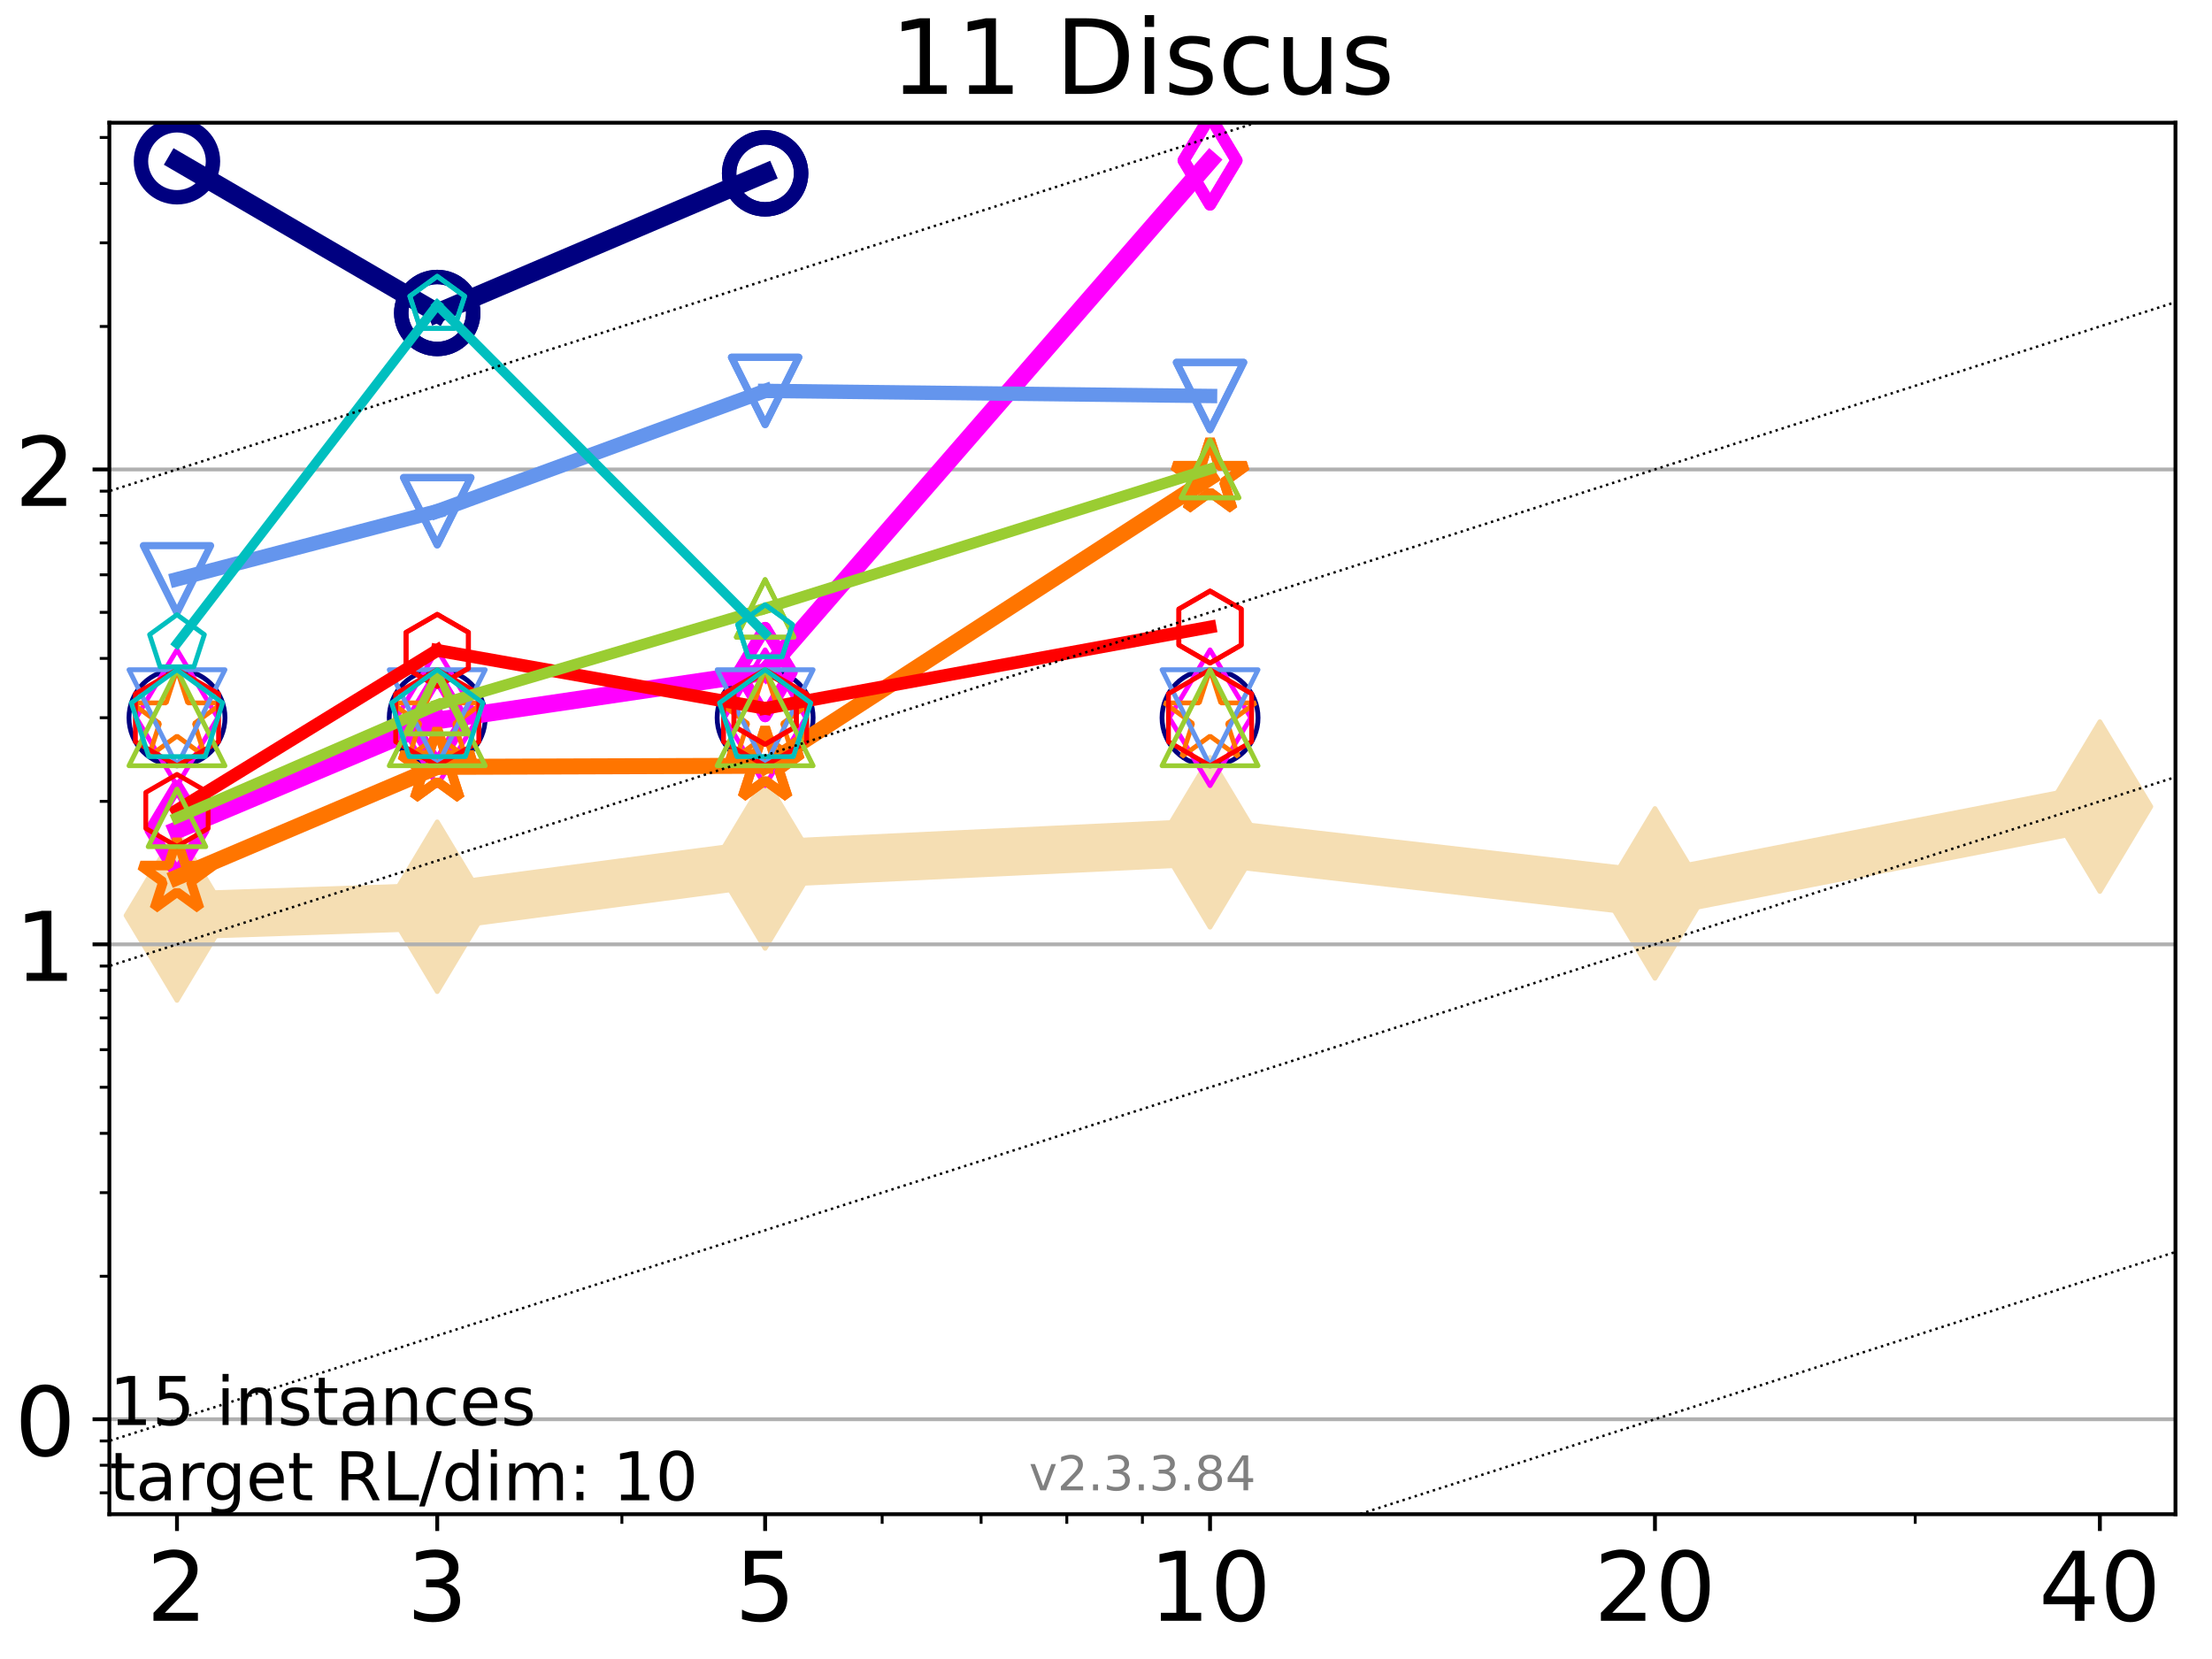 <?xml version="1.0" encoding="utf-8" standalone="no"?>
<!DOCTYPE svg PUBLIC "-//W3C//DTD SVG 1.1//EN"
  "http://www.w3.org/Graphics/SVG/1.1/DTD/svg11.dtd">
<!-- Created with matplotlib (https://matplotlib.org/) -->
<svg height="345.6pt" version="1.1" viewBox="0 0 460.8 345.6" width="460.8pt" xmlns="http://www.w3.org/2000/svg" xmlns:xlink="http://www.w3.org/1999/xlink">
 <defs>
  <style type="text/css">*{stroke-linecap:butt;stroke-linejoin:round;}</style>
 </defs>
 <g id="figure_1">
  <g id="patch_1">
   <path d="M 0 345.6 
L 460.8 345.6 
L 460.8 0 
L 0 0 
z
" style="fill:#ffffff;"/>
  </g>
  <g id="axes_1">
   <g id="patch_2">
    <path d="M 22.78 315.44 
L 453.192 315.44 
L 453.192 25.56 
L 22.78 25.56 
z
" style="fill:#ffffff;"/>
   </g>
   <g id="line2d_1">
    <path clip-path="url(#p00c0132cb4)" d="M 36.868 190.717 
L 91.085 188.888 
L 159.39 179.877 
L 252.074 175.467 
L 344.758 186.115 
L 437.443 168.028 
" style="fill:none;stroke:#f5deb3;stroke-linecap:square;stroke-width:10;"/>
    <defs>
     <path d="M -0 17.678 
L 10.607 0 
L 0 -17.678 
L -10.607 -0 
z
" id="mc64df4bebf" style="stroke:#f5deb3;stroke-linejoin:miter;"/>
    </defs>
    <g clip-path="url(#p00c0132cb4)">
     <use style="fill:#f5deb3;stroke:#f5deb3;stroke-linejoin:miter;" x="36.868" xlink:href="#mc64df4bebf" y="190.717"/>
     <use style="fill:#f5deb3;stroke:#f5deb3;stroke-linejoin:miter;" x="91.085" xlink:href="#mc64df4bebf" y="188.888"/>
     <use style="fill:#f5deb3;stroke:#f5deb3;stroke-linejoin:miter;" x="159.39" xlink:href="#mc64df4bebf" y="179.877"/>
     <use style="fill:#f5deb3;stroke:#f5deb3;stroke-linejoin:miter;" x="252.074" xlink:href="#mc64df4bebf" y="175.467"/>
     <use style="fill:#f5deb3;stroke:#f5deb3;stroke-linejoin:miter;" x="344.758" xlink:href="#mc64df4bebf" y="186.115"/>
     <use style="fill:#f5deb3;stroke:#f5deb3;stroke-linejoin:miter;" x="437.443" xlink:href="#mc64df4bebf" y="168.028"/>
    </g>
   </g>
   <g id="matplotlib.axis_1">
    <g id="xtick_1">
     <g id="line2d_2">
      <defs>
       <path d="M 0 0 
L 0 3.5 
" id="me941f5ae38" style="stroke:#000000;stroke-width:0.8;"/>
      </defs>
      <g>
       <use style="stroke:#000000;stroke-width:0.8;" x="36.868" xlink:href="#me941f5ae38" y="315.44"/>
      </g>
     </g>
     <g id="text_1">
      <!-- 2 -->
      <g transform="translate(30.506 337.637)scale(0.2 -0.2)">
       <defs>
        <path d="M 19.188 8.297 
L 53.609 8.297 
L 53.609 0 
L 7.328 0 
L 7.328 8.297 
Q 12.938 14.109 22.625 23.891 
Q 32.328 33.688 34.812 36.531 
Q 39.547 41.844 41.422 45.531 
Q 43.312 49.219 43.312 52.781 
Q 43.312 58.594 39.234 62.25 
Q 35.156 65.922 28.609 65.922 
Q 23.969 65.922 18.812 64.312 
Q 13.672 62.703 7.812 59.422 
L 7.812 69.391 
Q 13.766 71.781 18.938 73 
Q 24.125 74.219 28.422 74.219 
Q 39.75 74.219 46.484 68.547 
Q 53.219 62.891 53.219 53.422 
Q 53.219 48.922 51.531 44.891 
Q 49.859 40.875 45.406 35.406 
Q 44.188 33.984 37.641 27.219 
Q 31.109 20.453 19.188 8.297 
z
" id="DejaVuSans-50"/>
       </defs>
       <use xlink:href="#DejaVuSans-50"/>
      </g>
     </g>
    </g>
    <g id="xtick_2">
     <g id="line2d_3">
      <g>
       <use style="stroke:#000000;stroke-width:0.8;" x="91.085" xlink:href="#me941f5ae38" y="315.44"/>
      </g>
     </g>
     <g id="text_2">
      <!-- 3 -->
      <g transform="translate(84.723 337.637)scale(0.2 -0.2)">
       <defs>
        <path d="M 40.578 39.312 
Q 47.656 37.797 51.625 33 
Q 55.609 28.219 55.609 21.188 
Q 55.609 10.406 48.188 4.484 
Q 40.766 -1.422 27.094 -1.422 
Q 22.516 -1.422 17.656 -0.516 
Q 12.797 0.391 7.625 2.203 
L 7.625 11.719 
Q 11.719 9.328 16.594 8.109 
Q 21.484 6.891 26.812 6.891 
Q 36.078 6.891 40.938 10.547 
Q 45.797 14.203 45.797 21.188 
Q 45.797 27.641 41.281 31.266 
Q 36.766 34.906 28.719 34.906 
L 20.219 34.906 
L 20.219 43.016 
L 29.109 43.016 
Q 36.375 43.016 40.234 45.922 
Q 44.094 48.828 44.094 54.297 
Q 44.094 59.906 40.109 62.906 
Q 36.141 65.922 28.719 65.922 
Q 24.656 65.922 20.016 65.031 
Q 15.375 64.156 9.812 62.312 
L 9.812 71.094 
Q 15.438 72.656 20.344 73.438 
Q 25.25 74.219 29.594 74.219 
Q 40.828 74.219 47.359 69.109 
Q 53.906 64.016 53.906 55.328 
Q 53.906 49.266 50.438 45.094 
Q 46.969 40.922 40.578 39.312 
z
" id="DejaVuSans-51"/>
       </defs>
       <use xlink:href="#DejaVuSans-51"/>
      </g>
     </g>
    </g>
    <g id="xtick_3">
     <g id="line2d_4">
      <g>
       <use style="stroke:#000000;stroke-width:0.8;" x="159.39" xlink:href="#me941f5ae38" y="315.44"/>
      </g>
     </g>
     <g id="text_3">
      <!-- 5 -->
      <g transform="translate(153.028 337.637)scale(0.2 -0.2)">
       <defs>
        <path d="M 10.797 72.906 
L 49.516 72.906 
L 49.516 64.594 
L 19.828 64.594 
L 19.828 46.734 
Q 21.969 47.469 24.109 47.828 
Q 26.266 48.188 28.422 48.188 
Q 40.625 48.188 47.75 41.5 
Q 54.891 34.812 54.891 23.391 
Q 54.891 11.625 47.562 5.094 
Q 40.234 -1.422 26.906 -1.422 
Q 22.312 -1.422 17.547 -0.641 
Q 12.797 0.141 7.719 1.703 
L 7.719 11.625 
Q 12.109 9.234 16.797 8.062 
Q 21.484 6.891 26.703 6.891 
Q 35.156 6.891 40.078 11.328 
Q 45.016 15.766 45.016 23.391 
Q 45.016 31 40.078 35.438 
Q 35.156 39.891 26.703 39.891 
Q 22.75 39.891 18.812 39.016 
Q 14.891 38.141 10.797 36.281 
z
" id="DejaVuSans-53"/>
       </defs>
       <use xlink:href="#DejaVuSans-53"/>
      </g>
     </g>
    </g>
    <g id="xtick_4">
     <g id="line2d_5">
      <g>
       <use style="stroke:#000000;stroke-width:0.8;" x="252.074" xlink:href="#me941f5ae38" y="315.44"/>
      </g>
     </g>
     <g id="text_4">
      <!-- 10 -->
      <g transform="translate(239.349 337.637)scale(0.2 -0.2)">
       <defs>
        <path d="M 12.406 8.297 
L 28.516 8.297 
L 28.516 63.922 
L 10.984 60.406 
L 10.984 69.391 
L 28.422 72.906 
L 38.281 72.906 
L 38.281 8.297 
L 54.391 8.297 
L 54.391 0 
L 12.406 0 
z
" id="DejaVuSans-49"/>
        <path d="M 31.781 66.406 
Q 24.172 66.406 20.328 58.906 
Q 16.5 51.422 16.5 36.375 
Q 16.5 21.391 20.328 13.891 
Q 24.172 6.391 31.781 6.391 
Q 39.453 6.391 43.281 13.891 
Q 47.125 21.391 47.125 36.375 
Q 47.125 51.422 43.281 58.906 
Q 39.453 66.406 31.781 66.406 
z
M 31.781 74.219 
Q 44.047 74.219 50.516 64.516 
Q 56.984 54.828 56.984 36.375 
Q 56.984 17.969 50.516 8.266 
Q 44.047 -1.422 31.781 -1.422 
Q 19.531 -1.422 13.062 8.266 
Q 6.594 17.969 6.594 36.375 
Q 6.594 54.828 13.062 64.516 
Q 19.531 74.219 31.781 74.219 
z
" id="DejaVuSans-48"/>
       </defs>
       <use xlink:href="#DejaVuSans-49"/>
       <use x="63.623" xlink:href="#DejaVuSans-48"/>
      </g>
     </g>
    </g>
    <g id="xtick_5">
     <g id="line2d_6">
      <g>
       <use style="stroke:#000000;stroke-width:0.8;" x="344.758" xlink:href="#me941f5ae38" y="315.44"/>
      </g>
     </g>
     <g id="text_5">
      <!-- 20 -->
      <g transform="translate(332.033 337.637)scale(0.2 -0.2)">
       <use xlink:href="#DejaVuSans-50"/>
       <use x="63.623" xlink:href="#DejaVuSans-48"/>
      </g>
     </g>
    </g>
    <g id="xtick_6">
     <g id="line2d_7">
      <g>
       <use style="stroke:#000000;stroke-width:0.8;" x="437.443" xlink:href="#me941f5ae38" y="315.44"/>
      </g>
     </g>
     <g id="text_6">
      <!-- 40 -->
      <g transform="translate(424.718 337.637)scale(0.2 -0.2)">
       <defs>
        <path d="M 37.797 64.312 
L 12.891 25.391 
L 37.797 25.391 
z
M 35.203 72.906 
L 47.609 72.906 
L 47.609 25.391 
L 58.016 25.391 
L 58.016 17.188 
L 47.609 17.188 
L 47.609 0 
L 37.797 0 
L 37.797 17.188 
L 4.891 17.188 
L 4.891 26.703 
z
" id="DejaVuSans-52"/>
       </defs>
       <use xlink:href="#DejaVuSans-52"/>
       <use x="63.623" xlink:href="#DejaVuSans-48"/>
      </g>
     </g>
    </g>
    <g id="xtick_7">
     <g id="line2d_8">
      <defs>
       <path d="M 0 0 
L 0 2 
" id="mf4cb68201f" style="stroke:#000000;stroke-width:0.6;"/>
      </defs>
      <g>
       <use style="stroke:#000000;stroke-width:0.6;" x="129.552" xlink:href="#mf4cb68201f" y="315.44"/>
      </g>
     </g>
    </g>
    <g id="xtick_8">
     <g id="line2d_9">
      <g>
       <use style="stroke:#000000;stroke-width:0.6;" x="183.769" xlink:href="#mf4cb68201f" y="315.44"/>
      </g>
     </g>
    </g>
    <g id="xtick_9">
     <g id="line2d_10">
      <g>
       <use style="stroke:#000000;stroke-width:0.6;" x="204.381" xlink:href="#mf4cb68201f" y="315.44"/>
      </g>
     </g>
    </g>
    <g id="xtick_10">
     <g id="line2d_11">
      <g>
       <use style="stroke:#000000;stroke-width:0.6;" x="222.237" xlink:href="#mf4cb68201f" y="315.44"/>
      </g>
     </g>
    </g>
    <g id="xtick_11">
     <g id="line2d_12">
      <g>
       <use style="stroke:#000000;stroke-width:0.6;" x="237.986" xlink:href="#mf4cb68201f" y="315.44"/>
      </g>
     </g>
    </g>
    <g id="xtick_12">
     <g id="line2d_13">
      <g>
       <use style="stroke:#000000;stroke-width:0.6;" x="398.975" xlink:href="#mf4cb68201f" y="315.44"/>
      </g>
     </g>
    </g>
   </g>
   <g id="matplotlib.axis_2">
    <g id="ytick_1">
     <g id="line2d_14">
      <path clip-path="url(#p00c0132cb4)" d="M 22.78 295.654 
L 453.192 295.654 
" style="fill:none;stroke:#b0b0b0;stroke-linecap:square;stroke-width:0.8;"/>
     </g>
     <g id="line2d_15">
      <defs>
       <path d="M 0 0 
L -3.5 0 
" id="m1f70809214" style="stroke:#000000;stroke-width:0.8;"/>
      </defs>
      <g>
       <use style="stroke:#000000;stroke-width:0.8;" x="22.78" xlink:href="#m1f70809214" y="295.654"/>
      </g>
     </g>
     <g id="text_7">
      <!-- 0 -->
      <g transform="translate(3.055 303.252)scale(0.2 -0.2)">
       <use xlink:href="#DejaVuSans-48"/>
      </g>
     </g>
    </g>
    <g id="ytick_2">
     <g id="line2d_16">
      <path clip-path="url(#p00c0132cb4)" d="M 22.78 196.722 
L 453.192 196.722 
" style="fill:none;stroke:#b0b0b0;stroke-linecap:square;stroke-width:0.8;"/>
     </g>
     <g id="line2d_17">
      <g>
       <use style="stroke:#000000;stroke-width:0.8;" x="22.78" xlink:href="#m1f70809214" y="196.722"/>
      </g>
     </g>
     <g id="text_8">
      <!-- 1 -->
      <g transform="translate(3.055 204.32)scale(0.2 -0.2)">
       <use xlink:href="#DejaVuSans-49"/>
      </g>
     </g>
    </g>
    <g id="ytick_3">
     <g id="line2d_18">
      <path clip-path="url(#p00c0132cb4)" d="M 22.78 97.79 
L 453.192 97.79 
" style="fill:none;stroke:#b0b0b0;stroke-linecap:square;stroke-width:0.8;"/>
     </g>
     <g id="line2d_19">
      <g>
       <use style="stroke:#000000;stroke-width:0.8;" x="22.78" xlink:href="#m1f70809214" y="97.79"/>
      </g>
     </g>
     <g id="text_9">
      <!-- 2 -->
      <g transform="translate(3.055 105.388)scale(0.2 -0.2)">
       <use xlink:href="#DejaVuSans-50"/>
      </g>
     </g>
    </g>
    <g id="ytick_4">
     <g id="line2d_20">
      <defs>
       <path d="M 0 0 
L -2 0 
" id="m452e3fdf47" style="stroke:#000000;stroke-width:0.6;"/>
      </defs>
      <g>
       <use style="stroke:#000000;stroke-width:0.6;" x="22.78" xlink:href="#m452e3fdf47" y="310.978"/>
      </g>
     </g>
    </g>
    <g id="ytick_5">
     <g id="line2d_21">
      <g>
       <use style="stroke:#000000;stroke-width:0.6;" x="22.78" xlink:href="#m452e3fdf47" y="305.241"/>
      </g>
     </g>
    </g>
    <g id="ytick_6">
     <g id="line2d_22">
      <g>
       <use style="stroke:#000000;stroke-width:0.6;" x="22.78" xlink:href="#m452e3fdf47" y="300.18"/>
      </g>
     </g>
    </g>
    <g id="ytick_7">
     <g id="line2d_23">
      <g>
       <use style="stroke:#000000;stroke-width:0.6;" x="22.78" xlink:href="#m452e3fdf47" y="265.872"/>
      </g>
     </g>
    </g>
    <g id="ytick_8">
     <g id="line2d_24">
      <g>
       <use style="stroke:#000000;stroke-width:0.6;" x="22.78" xlink:href="#m452e3fdf47" y="248.451"/>
      </g>
     </g>
    </g>
    <g id="ytick_9">
     <g id="line2d_25">
      <g>
       <use style="stroke:#000000;stroke-width:0.6;" x="22.78" xlink:href="#m452e3fdf47" y="236.091"/>
      </g>
     </g>
    </g>
    <g id="ytick_10">
     <g id="line2d_26">
      <g>
       <use style="stroke:#000000;stroke-width:0.6;" x="22.78" xlink:href="#m452e3fdf47" y="226.503"/>
      </g>
     </g>
    </g>
    <g id="ytick_11">
     <g id="line2d_27">
      <g>
       <use style="stroke:#000000;stroke-width:0.6;" x="22.78" xlink:href="#m452e3fdf47" y="218.67"/>
      </g>
     </g>
    </g>
    <g id="ytick_12">
     <g id="line2d_28">
      <g>
       <use style="stroke:#000000;stroke-width:0.6;" x="22.78" xlink:href="#m452e3fdf47" y="212.046"/>
      </g>
     </g>
    </g>
    <g id="ytick_13">
     <g id="line2d_29">
      <g>
       <use style="stroke:#000000;stroke-width:0.6;" x="22.78" xlink:href="#m452e3fdf47" y="206.309"/>
      </g>
     </g>
    </g>
    <g id="ytick_14">
     <g id="line2d_30">
      <g>
       <use style="stroke:#000000;stroke-width:0.6;" x="22.78" xlink:href="#m452e3fdf47" y="201.249"/>
      </g>
     </g>
    </g>
    <g id="ytick_15">
     <g id="line2d_31">
      <g>
       <use style="stroke:#000000;stroke-width:0.6;" x="22.78" xlink:href="#m452e3fdf47" y="166.94"/>
      </g>
     </g>
    </g>
    <g id="ytick_16">
     <g id="line2d_32">
      <g>
       <use style="stroke:#000000;stroke-width:0.6;" x="22.78" xlink:href="#m452e3fdf47" y="149.519"/>
      </g>
     </g>
    </g>
    <g id="ytick_17">
     <g id="line2d_33">
      <g>
       <use style="stroke:#000000;stroke-width:0.6;" x="22.78" xlink:href="#m452e3fdf47" y="137.159"/>
      </g>
     </g>
    </g>
    <g id="ytick_18">
     <g id="line2d_34">
      <g>
       <use style="stroke:#000000;stroke-width:0.6;" x="22.78" xlink:href="#m452e3fdf47" y="127.571"/>
      </g>
     </g>
    </g>
    <g id="ytick_19">
     <g id="line2d_35">
      <g>
       <use style="stroke:#000000;stroke-width:0.6;" x="22.78" xlink:href="#m452e3fdf47" y="119.738"/>
      </g>
     </g>
    </g>
    <g id="ytick_20">
     <g id="line2d_36">
      <g>
       <use style="stroke:#000000;stroke-width:0.6;" x="22.78" xlink:href="#m452e3fdf47" y="113.114"/>
      </g>
     </g>
    </g>
    <g id="ytick_21">
     <g id="line2d_37">
      <g>
       <use style="stroke:#000000;stroke-width:0.6;" x="22.78" xlink:href="#m452e3fdf47" y="107.377"/>
      </g>
     </g>
    </g>
    <g id="ytick_22">
     <g id="line2d_38">
      <g>
       <use style="stroke:#000000;stroke-width:0.6;" x="22.78" xlink:href="#m452e3fdf47" y="102.317"/>
      </g>
     </g>
    </g>
    <g id="ytick_23">
     <g id="line2d_39">
      <g>
       <use style="stroke:#000000;stroke-width:0.6;" x="22.78" xlink:href="#m452e3fdf47" y="68.008"/>
      </g>
     </g>
    </g>
    <g id="ytick_24">
     <g id="line2d_40">
      <g>
       <use style="stroke:#000000;stroke-width:0.6;" x="22.78" xlink:href="#m452e3fdf47" y="50.587"/>
      </g>
     </g>
    </g>
    <g id="ytick_25">
     <g id="line2d_41">
      <g>
       <use style="stroke:#000000;stroke-width:0.6;" x="22.78" xlink:href="#m452e3fdf47" y="38.227"/>
      </g>
     </g>
    </g>
    <g id="ytick_26">
     <g id="line2d_42">
      <g>
       <use style="stroke:#000000;stroke-width:0.6;" x="22.78" xlink:href="#m452e3fdf47" y="28.639"/>
      </g>
     </g>
    </g>
   </g>
   <g id="line2d_43">
    <path clip-path="url(#p00c0132cb4)" d="M 36.868 33.598 
L 91.085 65.202 
" style="fill:none;stroke:#000080;stroke-linecap:square;stroke-width:4;"/>
    <defs>
     <path d="M 0 7.5 
C 1.989 7.5 3.897 6.71 5.303 5.303 
C 6.71 3.897 7.5 1.989 7.5 0 
C 7.5 -1.989 6.71 -3.897 5.303 -5.303 
C 3.897 -6.71 1.989 -7.5 0 -7.5 
C -1.989 -7.5 -3.897 -6.71 -5.303 -5.303 
C -6.71 -3.897 -7.5 -1.989 -7.5 0 
C -7.5 1.989 -6.71 3.897 -5.303 5.303 
C -3.897 6.71 -1.989 7.5 0 7.5 
z
" id="mea02e00d04" style="stroke:#000080;stroke-width:3;"/>
    </defs>
    <g clip-path="url(#p00c0132cb4)">
     <use style="fill-opacity:0;stroke:#000080;stroke-width:3;" x="36.868" xlink:href="#mea02e00d04" y="33.598"/>
     <use style="fill-opacity:0;stroke:#000080;stroke-width:3;" x="91.085" xlink:href="#mea02e00d04" y="65.202"/>
    </g>
   </g>
   <g id="line2d_44">
    <path clip-path="url(#p00c0132cb4)" d="M 91.085 65.202 
L 159.39 36.11 
" style="fill:none;stroke:#000080;stroke-linecap:square;stroke-width:4;"/>
    <g clip-path="url(#p00c0132cb4)">
     <use style="fill-opacity:0;stroke:#000080;stroke-width:3;" x="91.085" xlink:href="#mea02e00d04" y="65.202"/>
     <use style="fill-opacity:0;stroke:#000080;stroke-width:3;" x="159.39" xlink:href="#mea02e00d04" y="36.11"/>
    </g>
   </g>
   <g id="line2d_45">
    <path clip-path="url(#p00c0132cb4)" d="M 159.39 36.11 
" style="fill:none;stroke:#000080;stroke-linecap:square;stroke-width:4;"/>
    <g clip-path="url(#p00c0132cb4)">
     <use style="fill-opacity:0;stroke:#000080;stroke-width:3;" x="159.39" xlink:href="#mea02e00d04" y="36.11"/>
    </g>
   </g>
   <g id="line2d_46"/>
   <g id="line2d_47">
    <defs>
     <path d="M 0 10 
C 2.652 10 5.196 8.946 7.071 7.071 
C 8.946 5.196 10 2.652 10 0 
C 10 -2.652 8.946 -5.196 7.071 -7.071 
C 5.196 -8.946 2.652 -10 0 -10 
C -2.652 -10 -5.196 -8.946 -7.071 -7.071 
C -8.946 -5.196 -10 -2.652 -10 0 
C -10 2.652 -8.946 5.196 -7.071 7.071 
C -5.196 8.946 -2.652 10 0 10 
z
" id="m655aa29236" style="stroke:#000080;"/>
    </defs>
    <g clip-path="url(#p00c0132cb4)">
     <use style="fill-opacity:0;stroke:#000080;" x="36.868" xlink:href="#m655aa29236" y="149.519"/>
     <use style="fill-opacity:0;stroke:#000080;" x="91.085" xlink:href="#m655aa29236" y="149.519"/>
     <use style="fill-opacity:0;stroke:#000080;" x="159.39" xlink:href="#m655aa29236" y="149.519"/>
     <use style="fill-opacity:0;stroke:#000080;" x="252.074" xlink:href="#m655aa29236" y="149.519"/>
    </g>
   </g>
   <g id="line2d_48">
    <path clip-path="url(#p00c0132cb4)" d="M 36.868 172.924 
L 91.085 150.087 
" style="fill:none;stroke:#ff00ff;stroke-linecap:square;stroke-width:3.667;"/>
    <defs>
     <path d="M -0 9.192 
L 5.515 0 
L 0 -9.192 
L -5.515 -0 
z
" id="m27aa2813db" style="stroke:#ff00ff;stroke-linejoin:miter;stroke-width:2.5;"/>
    </defs>
    <g clip-path="url(#p00c0132cb4)">
     <use style="fill-opacity:0;stroke:#ff00ff;stroke-linejoin:miter;stroke-width:2.5;" x="36.868" xlink:href="#m27aa2813db" y="172.924"/>
     <use style="fill-opacity:0;stroke:#ff00ff;stroke-linejoin:miter;stroke-width:2.5;" x="91.085" xlink:href="#m27aa2813db" y="150.087"/>
    </g>
   </g>
   <g id="line2d_49">
    <path clip-path="url(#p00c0132cb4)" d="M 91.085 150.087 
L 159.39 140 
" style="fill:none;stroke:#ff00ff;stroke-linecap:square;stroke-width:3.667;"/>
    <g clip-path="url(#p00c0132cb4)">
     <use style="fill-opacity:0;stroke:#ff00ff;stroke-linejoin:miter;stroke-width:2.5;" x="91.085" xlink:href="#m27aa2813db" y="150.087"/>
     <use style="fill-opacity:0;stroke:#ff00ff;stroke-linejoin:miter;stroke-width:2.5;" x="159.39" xlink:href="#m27aa2813db" y="140"/>
    </g>
   </g>
   <g id="line2d_50">
    <path clip-path="url(#p00c0132cb4)" d="M 159.39 140 
L 252.074 33.425 
" style="fill:none;stroke:#ff00ff;stroke-linecap:square;stroke-width:3.667;"/>
    <g clip-path="url(#p00c0132cb4)">
     <use style="fill-opacity:0;stroke:#ff00ff;stroke-linejoin:miter;stroke-width:2.5;" x="159.39" xlink:href="#m27aa2813db" y="140"/>
     <use style="fill-opacity:0;stroke:#ff00ff;stroke-linejoin:miter;stroke-width:2.5;" x="252.074" xlink:href="#m27aa2813db" y="33.425"/>
    </g>
   </g>
   <g id="line2d_51">
    <path clip-path="url(#p00c0132cb4)" d="M 252.074 33.425 
" style="fill:none;stroke:#ff00ff;stroke-linecap:square;stroke-width:3.667;"/>
    <g clip-path="url(#p00c0132cb4)">
     <use style="fill-opacity:0;stroke:#ff00ff;stroke-linejoin:miter;stroke-width:2.5;" x="252.074" xlink:href="#m27aa2813db" y="33.425"/>
    </g>
   </g>
   <g id="line2d_52"/>
   <g id="line2d_53">
    <defs>
     <path d="M -0 14.142 
L 8.485 0 
L -0 -14.142 
L -8.485 -0 
z
" id="ma0c315f1d0" style="stroke:#ff00ff;stroke-linejoin:miter;"/>
    </defs>
    <g clip-path="url(#p00c0132cb4)">
     <use style="fill-opacity:0;stroke:#ff00ff;stroke-linejoin:miter;" x="36.868" xlink:href="#ma0c315f1d0" y="149.519"/>
     <use style="fill-opacity:0;stroke:#ff00ff;stroke-linejoin:miter;" x="91.085" xlink:href="#ma0c315f1d0" y="149.519"/>
     <use style="fill-opacity:0;stroke:#ff00ff;stroke-linejoin:miter;" x="159.39" xlink:href="#ma0c315f1d0" y="149.519"/>
     <use style="fill-opacity:0;stroke:#ff00ff;stroke-linejoin:miter;" x="252.074" xlink:href="#ma0c315f1d0" y="149.519"/>
    </g>
   </g>
   <g id="line2d_54">
    <path clip-path="url(#p00c0132cb4)" d="M 36.868 182.779 
L 91.085 159.758 
" style="fill:none;stroke:#ff7500;stroke-linecap:square;stroke-width:3.333;"/>
    <defs>
     <path d="M 0 -8 
L -1.796 -2.472 
L -7.608 -2.472 
L -2.906 0.944 
L -4.702 6.472 
L -0 3.056 
L 4.702 6.472 
L 2.906 0.944 
L 7.608 -2.472 
L 1.796 -2.472 
z
" id="mad4337401c" style="stroke:#ff7500;stroke-linejoin:bevel;stroke-width:2;"/>
    </defs>
    <g clip-path="url(#p00c0132cb4)">
     <use style="fill-opacity:0;stroke:#ff7500;stroke-linejoin:bevel;stroke-width:2;" x="36.868" xlink:href="#mad4337401c" y="182.779"/>
     <use style="fill-opacity:0;stroke:#ff7500;stroke-linejoin:bevel;stroke-width:2;" x="91.085" xlink:href="#mad4337401c" y="159.758"/>
    </g>
   </g>
   <g id="line2d_55">
    <path clip-path="url(#p00c0132cb4)" d="M 91.085 159.758 
L 159.39 159.522 
" style="fill:none;stroke:#ff7500;stroke-linecap:square;stroke-width:3.333;"/>
    <g clip-path="url(#p00c0132cb4)">
     <use style="fill-opacity:0;stroke:#ff7500;stroke-linejoin:bevel;stroke-width:2;" x="91.085" xlink:href="#mad4337401c" y="159.758"/>
     <use style="fill-opacity:0;stroke:#ff7500;stroke-linejoin:bevel;stroke-width:2;" x="159.39" xlink:href="#mad4337401c" y="159.522"/>
    </g>
   </g>
   <g id="line2d_56">
    <path clip-path="url(#p00c0132cb4)" d="M 159.39 159.522 
L 252.074 99.488 
" style="fill:none;stroke:#ff7500;stroke-linecap:square;stroke-width:3.333;"/>
    <g clip-path="url(#p00c0132cb4)">
     <use style="fill-opacity:0;stroke:#ff7500;stroke-linejoin:bevel;stroke-width:2;" x="159.39" xlink:href="#mad4337401c" y="159.522"/>
     <use style="fill-opacity:0;stroke:#ff7500;stroke-linejoin:bevel;stroke-width:2;" x="252.074" xlink:href="#mad4337401c" y="99.488"/>
    </g>
   </g>
   <g id="line2d_57">
    <path clip-path="url(#p00c0132cb4)" d="M 252.074 99.488 
" style="fill:none;stroke:#ff7500;stroke-linecap:square;stroke-width:3.333;"/>
    <g clip-path="url(#p00c0132cb4)">
     <use style="fill-opacity:0;stroke:#ff7500;stroke-linejoin:bevel;stroke-width:2;" x="252.074" xlink:href="#mad4337401c" y="99.488"/>
    </g>
   </g>
   <g id="line2d_58"/>
   <g id="line2d_59">
    <defs>
     <path d="M 0 -10 
L -2.245 -3.09 
L -9.511 -3.09 
L -3.633 1.18 
L -5.878 8.09 
L -0 3.82 
L 5.878 8.09 
L 3.633 1.18 
L 9.511 -3.09 
L 2.245 -3.09 
z
" id="mda0c51d141" style="stroke:#ff7500;stroke-linejoin:bevel;"/>
    </defs>
    <g clip-path="url(#p00c0132cb4)">
     <use style="fill-opacity:0;stroke:#ff7500;stroke-linejoin:bevel;" x="36.868" xlink:href="#mda0c51d141" y="149.519"/>
     <use style="fill-opacity:0;stroke:#ff7500;stroke-linejoin:bevel;" x="91.085" xlink:href="#mda0c51d141" y="149.519"/>
     <use style="fill-opacity:0;stroke:#ff7500;stroke-linejoin:bevel;" x="159.39" xlink:href="#mda0c51d141" y="149.519"/>
     <use style="fill-opacity:0;stroke:#ff7500;stroke-linejoin:bevel;" x="252.074" xlink:href="#mda0c51d141" y="149.519"/>
    </g>
   </g>
   <g id="line2d_60">
    <path clip-path="url(#p00c0132cb4)" d="M 36.868 120.668 
L 91.085 106.491 
" style="fill:none;stroke:#6495ed;stroke-linecap:square;stroke-width:3;"/>
    <defs>
     <path d="M -0 7 
L 7 -7 
L -7 -7 
z
" id="mcfbc99f112" style="stroke:#6495ed;stroke-linejoin:miter;stroke-width:1.5;"/>
    </defs>
    <g clip-path="url(#p00c0132cb4)">
     <use style="fill-opacity:0;stroke:#6495ed;stroke-linejoin:miter;stroke-width:1.5;" x="36.868" xlink:href="#mcfbc99f112" y="120.668"/>
     <use style="fill-opacity:0;stroke:#6495ed;stroke-linejoin:miter;stroke-width:1.5;" x="91.085" xlink:href="#mcfbc99f112" y="106.491"/>
    </g>
   </g>
   <g id="line2d_61">
    <path clip-path="url(#p00c0132cb4)" d="M 91.085 106.491 
L 159.39 81.432 
" style="fill:none;stroke:#6495ed;stroke-linecap:square;stroke-width:3;"/>
    <g clip-path="url(#p00c0132cb4)">
     <use style="fill-opacity:0;stroke:#6495ed;stroke-linejoin:miter;stroke-width:1.5;" x="91.085" xlink:href="#mcfbc99f112" y="106.491"/>
     <use style="fill-opacity:0;stroke:#6495ed;stroke-linejoin:miter;stroke-width:1.5;" x="159.39" xlink:href="#mcfbc99f112" y="81.432"/>
    </g>
   </g>
   <g id="line2d_62">
    <path clip-path="url(#p00c0132cb4)" d="M 159.39 81.432 
L 252.074 82.492 
" style="fill:none;stroke:#6495ed;stroke-linecap:square;stroke-width:3;"/>
    <g clip-path="url(#p00c0132cb4)">
     <use style="fill-opacity:0;stroke:#6495ed;stroke-linejoin:miter;stroke-width:1.5;" x="159.39" xlink:href="#mcfbc99f112" y="81.432"/>
     <use style="fill-opacity:0;stroke:#6495ed;stroke-linejoin:miter;stroke-width:1.5;" x="252.074" xlink:href="#mcfbc99f112" y="82.492"/>
    </g>
   </g>
   <g id="line2d_63">
    <path clip-path="url(#p00c0132cb4)" d="M 252.074 82.492 
" style="fill:none;stroke:#6495ed;stroke-linecap:square;stroke-width:3;"/>
    <g clip-path="url(#p00c0132cb4)">
     <use style="fill-opacity:0;stroke:#6495ed;stroke-linejoin:miter;stroke-width:1.5;" x="252.074" xlink:href="#mcfbc99f112" y="82.492"/>
    </g>
   </g>
   <g id="line2d_64"/>
   <g id="line2d_65">
    <defs>
     <path d="M -0 10 
L 10 -10 
L -10 -10 
z
" id="m32289da67d" style="stroke:#6495ed;stroke-linejoin:miter;"/>
    </defs>
    <g clip-path="url(#p00c0132cb4)">
     <use style="fill-opacity:0;stroke:#6495ed;stroke-linejoin:miter;" x="36.868" xlink:href="#m32289da67d" y="149.519"/>
     <use style="fill-opacity:0;stroke:#6495ed;stroke-linejoin:miter;" x="91.085" xlink:href="#m32289da67d" y="149.519"/>
     <use style="fill-opacity:0;stroke:#6495ed;stroke-linejoin:miter;" x="159.39" xlink:href="#m32289da67d" y="149.519"/>
     <use style="fill-opacity:0;stroke:#6495ed;stroke-linejoin:miter;" x="252.074" xlink:href="#m32289da67d" y="149.519"/>
    </g>
   </g>
   <g id="line2d_66">
    <path clip-path="url(#p00c0132cb4)" d="M 36.868 168.822 
L 91.085 135.481 
" style="fill:none;stroke:#ff0000;stroke-linecap:square;stroke-width:2.667;"/>
    <defs>
     <path d="M 0 -7.5 
L -6.495 -3.75 
L -6.495 3.75 
L -0 7.5 
L 6.495 3.75 
L 6.495 -3.75 
z
" id="m079929ef31" style="stroke:#ff0000;stroke-linejoin:miter;"/>
    </defs>
    <g clip-path="url(#p00c0132cb4)">
     <use style="fill-opacity:0;stroke:#ff0000;stroke-linejoin:miter;" x="36.868" xlink:href="#m079929ef31" y="168.822"/>
     <use style="fill-opacity:0;stroke:#ff0000;stroke-linejoin:miter;" x="91.085" xlink:href="#m079929ef31" y="135.481"/>
    </g>
   </g>
   <g id="line2d_67">
    <path clip-path="url(#p00c0132cb4)" d="M 91.085 135.481 
L 159.39 147.559 
" style="fill:none;stroke:#ff0000;stroke-linecap:square;stroke-width:2.667;"/>
    <g clip-path="url(#p00c0132cb4)">
     <use style="fill-opacity:0;stroke:#ff0000;stroke-linejoin:miter;" x="91.085" xlink:href="#m079929ef31" y="135.481"/>
     <use style="fill-opacity:0;stroke:#ff0000;stroke-linejoin:miter;" x="159.39" xlink:href="#m079929ef31" y="147.559"/>
    </g>
   </g>
   <g id="line2d_68">
    <path clip-path="url(#p00c0132cb4)" d="M 159.39 147.559 
L 252.074 130.623 
" style="fill:none;stroke:#ff0000;stroke-linecap:square;stroke-width:2.667;"/>
    <g clip-path="url(#p00c0132cb4)">
     <use style="fill-opacity:0;stroke:#ff0000;stroke-linejoin:miter;" x="159.39" xlink:href="#m079929ef31" y="147.559"/>
     <use style="fill-opacity:0;stroke:#ff0000;stroke-linejoin:miter;" x="252.074" xlink:href="#m079929ef31" y="130.623"/>
    </g>
   </g>
   <g id="line2d_69">
    <path clip-path="url(#p00c0132cb4)" d="M 252.074 130.623 
" style="fill:none;stroke:#ff0000;stroke-linecap:square;stroke-width:2.667;"/>
    <g clip-path="url(#p00c0132cb4)">
     <use style="fill-opacity:0;stroke:#ff0000;stroke-linejoin:miter;" x="252.074" xlink:href="#m079929ef31" y="130.623"/>
    </g>
   </g>
   <g id="line2d_70"/>
   <g id="line2d_71">
    <defs>
     <path d="M 0 -10 
L -8.66 -5 
L -8.66 5 
L -0 10 
L 8.66 5 
L 8.66 -5 
z
" id="md34cf27800" style="stroke:#ff0000;stroke-linejoin:miter;"/>
    </defs>
    <g clip-path="url(#p00c0132cb4)">
     <use style="fill-opacity:0;stroke:#ff0000;stroke-linejoin:miter;" x="36.868" xlink:href="#md34cf27800" y="149.519"/>
     <use style="fill-opacity:0;stroke:#ff0000;stroke-linejoin:miter;" x="91.085" xlink:href="#md34cf27800" y="149.519"/>
     <use style="fill-opacity:0;stroke:#ff0000;stroke-linejoin:miter;" x="159.39" xlink:href="#md34cf27800" y="149.519"/>
     <use style="fill-opacity:0;stroke:#ff0000;stroke-linejoin:miter;" x="252.074" xlink:href="#md34cf27800" y="149.519"/>
    </g>
   </g>
   <g id="line2d_72">
    <path clip-path="url(#p00c0132cb4)" d="M 36.868 170.379 
L 91.085 146.881 
" style="fill:none;stroke:#9acd32;stroke-linecap:square;stroke-width:2.333;"/>
    <defs>
     <path d="M 0 -6 
L -6 6 
L 6 6 
z
" id="m7d961dc693" style="stroke:#9acd32;stroke-linejoin:miter;"/>
    </defs>
    <g clip-path="url(#p00c0132cb4)">
     <use style="fill-opacity:0;stroke:#9acd32;stroke-linejoin:miter;" x="36.868" xlink:href="#m7d961dc693" y="170.379"/>
     <use style="fill-opacity:0;stroke:#9acd32;stroke-linejoin:miter;" x="91.085" xlink:href="#m7d961dc693" y="146.881"/>
    </g>
   </g>
   <g id="line2d_73">
    <path clip-path="url(#p00c0132cb4)" d="M 91.085 146.881 
L 159.39 126.744 
" style="fill:none;stroke:#9acd32;stroke-linecap:square;stroke-width:2.333;"/>
    <g clip-path="url(#p00c0132cb4)">
     <use style="fill-opacity:0;stroke:#9acd32;stroke-linejoin:miter;" x="91.085" xlink:href="#m7d961dc693" y="146.881"/>
     <use style="fill-opacity:0;stroke:#9acd32;stroke-linejoin:miter;" x="159.39" xlink:href="#m7d961dc693" y="126.744"/>
    </g>
   </g>
   <g id="line2d_74">
    <path clip-path="url(#p00c0132cb4)" d="M 159.39 126.744 
L 252.074 97.693 
" style="fill:none;stroke:#9acd32;stroke-linecap:square;stroke-width:2.333;"/>
    <g clip-path="url(#p00c0132cb4)">
     <use style="fill-opacity:0;stroke:#9acd32;stroke-linejoin:miter;" x="159.39" xlink:href="#m7d961dc693" y="126.744"/>
     <use style="fill-opacity:0;stroke:#9acd32;stroke-linejoin:miter;" x="252.074" xlink:href="#m7d961dc693" y="97.693"/>
    </g>
   </g>
   <g id="line2d_75">
    <path clip-path="url(#p00c0132cb4)" d="M 252.074 97.693 
" style="fill:none;stroke:#9acd32;stroke-linecap:square;stroke-width:2.333;"/>
    <g clip-path="url(#p00c0132cb4)">
     <use style="fill-opacity:0;stroke:#9acd32;stroke-linejoin:miter;" x="252.074" xlink:href="#m7d961dc693" y="97.693"/>
    </g>
   </g>
   <g id="line2d_76"/>
   <g id="line2d_77">
    <defs>
     <path d="M 0 -10 
L -10 10 
L 10 10 
z
" id="mdc4e051838" style="stroke:#9acd32;stroke-linejoin:miter;"/>
    </defs>
    <g clip-path="url(#p00c0132cb4)">
     <use style="fill-opacity:0;stroke:#9acd32;stroke-linejoin:miter;" x="36.868" xlink:href="#mdc4e051838" y="149.519"/>
     <use style="fill-opacity:0;stroke:#9acd32;stroke-linejoin:miter;" x="91.085" xlink:href="#mdc4e051838" y="149.519"/>
     <use style="fill-opacity:0;stroke:#9acd32;stroke-linejoin:miter;" x="159.39" xlink:href="#mdc4e051838" y="149.519"/>
     <use style="fill-opacity:0;stroke:#9acd32;stroke-linejoin:miter;" x="252.074" xlink:href="#mdc4e051838" y="149.519"/>
    </g>
   </g>
   <g id="line2d_78">
    <path clip-path="url(#p00c0132cb4)" d="M 36.868 134.051 
L 91.085 63.557 
" style="fill:none;stroke:#00bfbf;stroke-linecap:square;stroke-width:2;"/>
    <defs>
     <path d="M 0 -6 
L -5.706 -1.854 
L -3.527 4.854 
L 3.527 4.854 
L 5.706 -1.854 
z
" id="mb51c9818c2" style="stroke:#00bfbf;stroke-linejoin:miter;"/>
    </defs>
    <g clip-path="url(#p00c0132cb4)">
     <use style="fill-opacity:0;stroke:#00bfbf;stroke-linejoin:miter;" x="36.868" xlink:href="#mb51c9818c2" y="134.051"/>
     <use style="fill-opacity:0;stroke:#00bfbf;stroke-linejoin:miter;" x="91.085" xlink:href="#mb51c9818c2" y="63.557"/>
    </g>
   </g>
   <g id="line2d_79">
    <path clip-path="url(#p00c0132cb4)" d="M 91.085 63.557 
L 159.39 131.979 
" style="fill:none;stroke:#00bfbf;stroke-linecap:square;stroke-width:2;"/>
    <g clip-path="url(#p00c0132cb4)">
     <use style="fill-opacity:0;stroke:#00bfbf;stroke-linejoin:miter;" x="91.085" xlink:href="#mb51c9818c2" y="63.557"/>
     <use style="fill-opacity:0;stroke:#00bfbf;stroke-linejoin:miter;" x="159.39" xlink:href="#mb51c9818c2" y="131.979"/>
    </g>
   </g>
   <g id="line2d_80">
    <path clip-path="url(#p00c0132cb4)" d="M 159.39 131.979 
" style="fill:none;stroke:#00bfbf;stroke-linecap:square;stroke-width:2;"/>
    <g clip-path="url(#p00c0132cb4)">
     <use style="fill-opacity:0;stroke:#00bfbf;stroke-linejoin:miter;" x="159.39" xlink:href="#mb51c9818c2" y="131.979"/>
    </g>
   </g>
   <g id="line2d_81"/>
   <g id="line2d_82">
    <defs>
     <path d="M 0 -10 
L -9.511 -3.09 
L -5.878 8.09 
L 5.878 8.09 
L 9.511 -3.09 
z
" id="mf0cee7d048" style="stroke:#00bfbf;stroke-linejoin:miter;"/>
    </defs>
    <g clip-path="url(#p00c0132cb4)">
     <use style="fill-opacity:0;stroke:#00bfbf;stroke-linejoin:miter;" x="36.868" xlink:href="#mf0cee7d048" y="149.519"/>
     <use style="fill-opacity:0;stroke:#00bfbf;stroke-linejoin:miter;" x="91.085" xlink:href="#mf0cee7d048" y="149.519"/>
     <use style="fill-opacity:0;stroke:#00bfbf;stroke-linejoin:miter;" x="159.39" xlink:href="#mf0cee7d048" y="149.519"/>
    </g>
   </g>
   <g id="line2d_83"/>
   <g id="line2d_84">
    <path clip-path="url(#p00c0132cb4)" d="M 186.206 346.6 
L 461.8 258.046 
" style="fill:none;stroke:#000000;stroke-dasharray:0.5,0.825;stroke-dashoffset:0;stroke-width:0.5;"/>
   </g>
   <g id="line2d_85">
    <path clip-path="url(#p00c0132cb4)" d="M -1 307.822 
L 461.8 159.114 
" style="fill:none;stroke:#000000;stroke-dasharray:0.5,0.825;stroke-dashoffset:0;stroke-width:0.5;"/>
   </g>
   <g id="line2d_86">
    <path clip-path="url(#p00c0132cb4)" d="M -1 208.89 
L 461.8 60.182 
" style="fill:none;stroke:#000000;stroke-dasharray:0.5,0.825;stroke-dashoffset:0;stroke-width:0.5;"/>
   </g>
   <g id="line2d_87">
    <path clip-path="url(#p00c0132cb4)" d="M -1 109.958 
L 344.315 -1 
" style="fill:none;stroke:#000000;stroke-dasharray:0.5,0.825;stroke-dashoffset:0;stroke-width:0.5;"/>
   </g>
   <g id="line2d_88">
    <path clip-path="url(#p00c0132cb4)" d="M -1 11.026 
L 36.425 -1 
" style="fill:none;stroke:#000000;stroke-dasharray:0.5,0.825;stroke-dashoffset:0;stroke-width:0.5;"/>
   </g>
   <g id="line2d_89">
    <path clip-path="url(#p00c0132cb4)" style="fill:none;stroke:#000000;stroke-dasharray:0.5,0.825;stroke-dashoffset:0;stroke-width:0.5;"/>
   </g>
   <g id="line2d_90">
    <path clip-path="url(#p00c0132cb4)" style="fill:none;stroke:#000000;stroke-dasharray:0.5,0.825;stroke-dashoffset:0;stroke-width:0.5;"/>
   </g>
   <g id="line2d_91">
    <path clip-path="url(#p00c0132cb4)" style="fill:none;stroke:#000000;stroke-dasharray:0.5,0.825;stroke-dashoffset:0;stroke-width:0.5;"/>
   </g>
   <g id="line2d_92">
    <path clip-path="url(#p00c0132cb4)" style="fill:none;stroke:#000000;stroke-dasharray:0.5,0.825;stroke-dashoffset:0;stroke-width:0.5;"/>
   </g>
   <g id="patch_3">
    <path d="M 22.78 315.44 
L 22.78 25.56 
" style="fill:none;stroke:#000000;stroke-linecap:square;stroke-linejoin:miter;stroke-width:0.8;"/>
   </g>
   <g id="patch_4">
    <path d="M 453.192 315.44 
L 453.192 25.56 
" style="fill:none;stroke:#000000;stroke-linecap:square;stroke-linejoin:miter;stroke-width:0.8;"/>
   </g>
   <g id="patch_5">
    <path d="M 22.78 315.44 
L 453.192 315.44 
" style="fill:none;stroke:#000000;stroke-linecap:square;stroke-linejoin:miter;stroke-width:0.8;"/>
   </g>
   <g id="patch_6">
    <path d="M 22.78 25.56 
L 453.192 25.56 
" style="fill:none;stroke:#000000;stroke-linecap:square;stroke-linejoin:miter;stroke-width:0.8;"/>
   </g>
   <g id="text_10">
    <!-- 15 instances -->
    <g transform="translate(22.78 296.851)scale(0.14 -0.14)">
     <defs>
      <path id="DejaVuSans-32"/>
      <path d="M 9.422 54.688 
L 18.406 54.688 
L 18.406 0 
L 9.422 0 
z
M 9.422 75.984 
L 18.406 75.984 
L 18.406 64.594 
L 9.422 64.594 
z
" id="DejaVuSans-105"/>
      <path d="M 54.891 33.016 
L 54.891 0 
L 45.906 0 
L 45.906 32.719 
Q 45.906 40.484 42.875 44.328 
Q 39.844 48.188 33.797 48.188 
Q 26.516 48.188 22.312 43.547 
Q 18.109 38.922 18.109 30.906 
L 18.109 0 
L 9.078 0 
L 9.078 54.688 
L 18.109 54.688 
L 18.109 46.188 
Q 21.344 51.125 25.703 53.562 
Q 30.078 56 35.797 56 
Q 45.219 56 50.047 50.172 
Q 54.891 44.344 54.891 33.016 
z
" id="DejaVuSans-110"/>
      <path d="M 44.281 53.078 
L 44.281 44.578 
Q 40.484 46.531 36.375 47.5 
Q 32.281 48.484 27.875 48.484 
Q 21.188 48.484 17.844 46.438 
Q 14.5 44.391 14.5 40.281 
Q 14.5 37.156 16.891 35.375 
Q 19.281 33.594 26.516 31.984 
L 29.594 31.297 
Q 39.156 29.25 43.188 25.516 
Q 47.219 21.781 47.219 15.094 
Q 47.219 7.469 41.188 3.016 
Q 35.156 -1.422 24.609 -1.422 
Q 20.219 -1.422 15.453 -0.562 
Q 10.688 0.297 5.422 2 
L 5.422 11.281 
Q 10.406 8.688 15.234 7.391 
Q 20.062 6.109 24.812 6.109 
Q 31.156 6.109 34.562 8.281 
Q 37.984 10.453 37.984 14.406 
Q 37.984 18.062 35.516 20.016 
Q 33.062 21.969 24.703 23.781 
L 21.578 24.516 
Q 13.234 26.266 9.516 29.906 
Q 5.812 33.547 5.812 39.891 
Q 5.812 47.609 11.281 51.797 
Q 16.75 56 26.812 56 
Q 31.781 56 36.172 55.266 
Q 40.578 54.547 44.281 53.078 
z
" id="DejaVuSans-115"/>
      <path d="M 18.312 70.219 
L 18.312 54.688 
L 36.812 54.688 
L 36.812 47.703 
L 18.312 47.703 
L 18.312 18.016 
Q 18.312 11.328 20.141 9.422 
Q 21.969 7.516 27.594 7.516 
L 36.812 7.516 
L 36.812 0 
L 27.594 0 
Q 17.188 0 13.234 3.875 
Q 9.281 7.766 9.281 18.016 
L 9.281 47.703 
L 2.688 47.703 
L 2.688 54.688 
L 9.281 54.688 
L 9.281 70.219 
z
" id="DejaVuSans-116"/>
      <path d="M 34.281 27.484 
Q 23.391 27.484 19.188 25 
Q 14.984 22.516 14.984 16.5 
Q 14.984 11.719 18.141 8.906 
Q 21.297 6.109 26.703 6.109 
Q 34.188 6.109 38.703 11.406 
Q 43.219 16.703 43.219 25.484 
L 43.219 27.484 
z
M 52.203 31.203 
L 52.203 0 
L 43.219 0 
L 43.219 8.297 
Q 40.141 3.328 35.547 0.953 
Q 30.953 -1.422 24.312 -1.422 
Q 15.922 -1.422 10.953 3.297 
Q 6 8.016 6 15.922 
Q 6 25.141 12.172 29.828 
Q 18.359 34.516 30.609 34.516 
L 43.219 34.516 
L 43.219 35.406 
Q 43.219 41.609 39.141 45 
Q 35.062 48.391 27.688 48.391 
Q 23 48.391 18.547 47.266 
Q 14.109 46.141 10.016 43.891 
L 10.016 52.203 
Q 14.938 54.109 19.578 55.047 
Q 24.219 56 28.609 56 
Q 40.484 56 46.344 49.844 
Q 52.203 43.703 52.203 31.203 
z
" id="DejaVuSans-97"/>
      <path d="M 48.781 52.594 
L 48.781 44.188 
Q 44.969 46.297 41.141 47.344 
Q 37.312 48.391 33.406 48.391 
Q 24.656 48.391 19.812 42.844 
Q 14.984 37.312 14.984 27.297 
Q 14.984 17.281 19.812 11.734 
Q 24.656 6.203 33.406 6.203 
Q 37.312 6.203 41.141 7.25 
Q 44.969 8.297 48.781 10.406 
L 48.781 2.094 
Q 45.016 0.344 40.984 -0.531 
Q 36.969 -1.422 32.422 -1.422 
Q 20.062 -1.422 12.781 6.344 
Q 5.516 14.109 5.516 27.297 
Q 5.516 40.672 12.859 48.328 
Q 20.219 56 33.016 56 
Q 37.156 56 41.109 55.141 
Q 45.062 54.297 48.781 52.594 
z
" id="DejaVuSans-99"/>
      <path d="M 56.203 29.594 
L 56.203 25.203 
L 14.891 25.203 
Q 15.484 15.922 20.484 11.062 
Q 25.484 6.203 34.422 6.203 
Q 39.594 6.203 44.453 7.469 
Q 49.312 8.734 54.109 11.281 
L 54.109 2.781 
Q 49.266 0.734 44.188 -0.344 
Q 39.109 -1.422 33.891 -1.422 
Q 20.797 -1.422 13.156 6.188 
Q 5.516 13.812 5.516 26.812 
Q 5.516 40.234 12.766 48.109 
Q 20.016 56 32.328 56 
Q 43.359 56 49.781 48.891 
Q 56.203 41.797 56.203 29.594 
z
M 47.219 32.234 
Q 47.125 39.594 43.094 43.984 
Q 39.062 48.391 32.422 48.391 
Q 24.906 48.391 20.391 44.141 
Q 15.875 39.891 15.188 32.172 
z
" id="DejaVuSans-101"/>
     </defs>
     <use xlink:href="#DejaVuSans-49"/>
     <use x="63.623" xlink:href="#DejaVuSans-53"/>
     <use x="127.246" xlink:href="#DejaVuSans-32"/>
     <use x="159.033" xlink:href="#DejaVuSans-105"/>
     <use x="186.816" xlink:href="#DejaVuSans-110"/>
     <use x="250.195" xlink:href="#DejaVuSans-115"/>
     <use x="302.295" xlink:href="#DejaVuSans-116"/>
     <use x="341.504" xlink:href="#DejaVuSans-97"/>
     <use x="402.783" xlink:href="#DejaVuSans-110"/>
     <use x="466.162" xlink:href="#DejaVuSans-99"/>
     <use x="521.143" xlink:href="#DejaVuSans-101"/>
     <use x="582.666" xlink:href="#DejaVuSans-115"/>
    </g>
    <!-- target RL/dim: 10 -->
    <g transform="translate(22.78 312.528)scale(0.14 -0.14)">
     <defs>
      <path d="M 41.109 46.297 
Q 39.594 47.172 37.812 47.578 
Q 36.031 48 33.891 48 
Q 26.266 48 22.188 43.047 
Q 18.109 38.094 18.109 28.812 
L 18.109 0 
L 9.078 0 
L 9.078 54.688 
L 18.109 54.688 
L 18.109 46.188 
Q 20.953 51.172 25.484 53.578 
Q 30.031 56 36.531 56 
Q 37.453 56 38.578 55.875 
Q 39.703 55.766 41.062 55.516 
z
" id="DejaVuSans-114"/>
      <path d="M 45.406 27.984 
Q 45.406 37.75 41.375 43.109 
Q 37.359 48.484 30.078 48.484 
Q 22.859 48.484 18.828 43.109 
Q 14.797 37.75 14.797 27.984 
Q 14.797 18.266 18.828 12.891 
Q 22.859 7.516 30.078 7.516 
Q 37.359 7.516 41.375 12.891 
Q 45.406 18.266 45.406 27.984 
z
M 54.391 6.781 
Q 54.391 -7.172 48.188 -13.984 
Q 42 -20.797 29.203 -20.797 
Q 24.469 -20.797 20.266 -20.094 
Q 16.062 -19.391 12.109 -17.922 
L 12.109 -9.188 
Q 16.062 -11.328 19.922 -12.344 
Q 23.781 -13.375 27.781 -13.375 
Q 36.625 -13.375 41.016 -8.766 
Q 45.406 -4.156 45.406 5.172 
L 45.406 9.625 
Q 42.625 4.781 38.281 2.391 
Q 33.938 0 27.875 0 
Q 17.828 0 11.672 7.656 
Q 5.516 15.328 5.516 27.984 
Q 5.516 40.672 11.672 48.328 
Q 17.828 56 27.875 56 
Q 33.938 56 38.281 53.609 
Q 42.625 51.219 45.406 46.391 
L 45.406 54.688 
L 54.391 54.688 
z
" id="DejaVuSans-103"/>
      <path d="M 44.391 34.188 
Q 47.562 33.109 50.562 29.594 
Q 53.562 26.078 56.594 19.922 
L 66.609 0 
L 56 0 
L 46.688 18.703 
Q 43.062 26.031 39.672 28.422 
Q 36.281 30.812 30.422 30.812 
L 19.672 30.812 
L 19.672 0 
L 9.812 0 
L 9.812 72.906 
L 32.078 72.906 
Q 44.578 72.906 50.734 67.672 
Q 56.891 62.453 56.891 51.906 
Q 56.891 45.016 53.688 40.469 
Q 50.484 35.938 44.391 34.188 
z
M 19.672 64.797 
L 19.672 38.922 
L 32.078 38.922 
Q 39.203 38.922 42.844 42.219 
Q 46.484 45.516 46.484 51.906 
Q 46.484 58.297 42.844 61.547 
Q 39.203 64.797 32.078 64.797 
z
" id="DejaVuSans-82"/>
      <path d="M 9.812 72.906 
L 19.672 72.906 
L 19.672 8.297 
L 55.172 8.297 
L 55.172 0 
L 9.812 0 
z
" id="DejaVuSans-76"/>
      <path d="M 25.391 72.906 
L 33.688 72.906 
L 8.297 -9.281 
L 0 -9.281 
z
" id="DejaVuSans-47"/>
      <path d="M 45.406 46.391 
L 45.406 75.984 
L 54.391 75.984 
L 54.391 0 
L 45.406 0 
L 45.406 8.203 
Q 42.578 3.328 38.25 0.953 
Q 33.938 -1.422 27.875 -1.422 
Q 17.969 -1.422 11.734 6.484 
Q 5.516 14.406 5.516 27.297 
Q 5.516 40.188 11.734 48.094 
Q 17.969 56 27.875 56 
Q 33.938 56 38.25 53.625 
Q 42.578 51.266 45.406 46.391 
z
M 14.797 27.297 
Q 14.797 17.391 18.875 11.75 
Q 22.953 6.109 30.078 6.109 
Q 37.203 6.109 41.297 11.75 
Q 45.406 17.391 45.406 27.297 
Q 45.406 37.203 41.297 42.844 
Q 37.203 48.484 30.078 48.484 
Q 22.953 48.484 18.875 42.844 
Q 14.797 37.203 14.797 27.297 
z
" id="DejaVuSans-100"/>
      <path d="M 52 44.188 
Q 55.375 50.25 60.062 53.125 
Q 64.75 56 71.094 56 
Q 79.641 56 84.281 50.016 
Q 88.922 44.047 88.922 33.016 
L 88.922 0 
L 79.891 0 
L 79.891 32.719 
Q 79.891 40.578 77.094 44.375 
Q 74.312 48.188 68.609 48.188 
Q 61.625 48.188 57.562 43.547 
Q 53.516 38.922 53.516 30.906 
L 53.516 0 
L 44.484 0 
L 44.484 32.719 
Q 44.484 40.625 41.703 44.406 
Q 38.922 48.188 33.109 48.188 
Q 26.219 48.188 22.156 43.531 
Q 18.109 38.875 18.109 30.906 
L 18.109 0 
L 9.078 0 
L 9.078 54.688 
L 18.109 54.688 
L 18.109 46.188 
Q 21.188 51.219 25.484 53.609 
Q 29.781 56 35.688 56 
Q 41.656 56 45.828 52.969 
Q 50 49.953 52 44.188 
z
" id="DejaVuSans-109"/>
      <path d="M 11.719 12.406 
L 22.016 12.406 
L 22.016 0 
L 11.719 0 
z
M 11.719 51.703 
L 22.016 51.703 
L 22.016 39.312 
L 11.719 39.312 
z
" id="DejaVuSans-58"/>
     </defs>
     <use xlink:href="#DejaVuSans-116"/>
     <use x="39.209" xlink:href="#DejaVuSans-97"/>
     <use x="100.488" xlink:href="#DejaVuSans-114"/>
     <use x="139.852" xlink:href="#DejaVuSans-103"/>
     <use x="203.328" xlink:href="#DejaVuSans-101"/>
     <use x="264.852" xlink:href="#DejaVuSans-116"/>
     <use x="304.061" xlink:href="#DejaVuSans-32"/>
     <use x="335.848" xlink:href="#DejaVuSans-82"/>
     <use x="405.33" xlink:href="#DejaVuSans-76"/>
     <use x="461.043" xlink:href="#DejaVuSans-47"/>
     <use x="494.734" xlink:href="#DejaVuSans-100"/>
     <use x="558.211" xlink:href="#DejaVuSans-105"/>
     <use x="585.994" xlink:href="#DejaVuSans-109"/>
     <use x="683.406" xlink:href="#DejaVuSans-58"/>
     <use x="717.098" xlink:href="#DejaVuSans-32"/>
     <use x="748.885" xlink:href="#DejaVuSans-49"/>
     <use x="812.508" xlink:href="#DejaVuSans-48"/>
    </g>
   </g>
   <g id="text_11">
    <!-- v2.3.3.84 -->
    <g style="fill:#808080;" transform="translate(214.353 310.462)scale(0.1 -0.1)">
     <defs>
      <path d="M 2.984 54.688 
L 12.5 54.688 
L 29.594 8.797 
L 46.688 54.688 
L 56.203 54.688 
L 35.688 0 
L 23.484 0 
z
" id="DejaVuSans-118"/>
      <path d="M 10.688 12.406 
L 21 12.406 
L 21 0 
L 10.688 0 
z
" id="DejaVuSans-46"/>
      <path d="M 31.781 34.625 
Q 24.75 34.625 20.719 30.859 
Q 16.703 27.094 16.703 20.516 
Q 16.703 13.922 20.719 10.156 
Q 24.75 6.391 31.781 6.391 
Q 38.812 6.391 42.859 10.172 
Q 46.922 13.969 46.922 20.516 
Q 46.922 27.094 42.891 30.859 
Q 38.875 34.625 31.781 34.625 
z
M 21.922 38.812 
Q 15.578 40.375 12.031 44.719 
Q 8.5 49.078 8.5 55.328 
Q 8.5 64.062 14.719 69.141 
Q 20.953 74.219 31.781 74.219 
Q 42.672 74.219 48.875 69.141 
Q 55.078 64.062 55.078 55.328 
Q 55.078 49.078 51.531 44.719 
Q 48 40.375 41.703 38.812 
Q 48.828 37.156 52.797 32.312 
Q 56.781 27.484 56.781 20.516 
Q 56.781 9.906 50.312 4.234 
Q 43.844 -1.422 31.781 -1.422 
Q 19.734 -1.422 13.25 4.234 
Q 6.781 9.906 6.781 20.516 
Q 6.781 27.484 10.781 32.312 
Q 14.797 37.156 21.922 38.812 
z
M 18.312 54.391 
Q 18.312 48.734 21.844 45.562 
Q 25.391 42.391 31.781 42.391 
Q 38.141 42.391 41.719 45.562 
Q 45.312 48.734 45.312 54.391 
Q 45.312 60.062 41.719 63.234 
Q 38.141 66.406 31.781 66.406 
Q 25.391 66.406 21.844 63.234 
Q 18.312 60.062 18.312 54.391 
z
" id="DejaVuSans-56"/>
     </defs>
     <use xlink:href="#DejaVuSans-118"/>
     <use x="59.18" xlink:href="#DejaVuSans-50"/>
     <use x="122.803" xlink:href="#DejaVuSans-46"/>
     <use x="154.59" xlink:href="#DejaVuSans-51"/>
     <use x="218.213" xlink:href="#DejaVuSans-46"/>
     <use x="250" xlink:href="#DejaVuSans-51"/>
     <use x="313.623" xlink:href="#DejaVuSans-46"/>
     <use x="345.41" xlink:href="#DejaVuSans-56"/>
     <use x="409.033" xlink:href="#DejaVuSans-52"/>
    </g>
   </g>
   <g id="text_12">
    <!-- 11 Discus -->
    <g transform="translate(185.459 19.56)scale(0.216 -0.216)">
     <defs>
      <path d="M 19.672 64.797 
L 19.672 8.109 
L 31.594 8.109 
Q 46.688 8.109 53.688 14.938 
Q 60.688 21.781 60.688 36.531 
Q 60.688 51.172 53.688 57.984 
Q 46.688 64.797 31.594 64.797 
z
M 9.812 72.906 
L 30.078 72.906 
Q 51.266 72.906 61.172 64.094 
Q 71.094 55.281 71.094 36.531 
Q 71.094 17.672 61.125 8.828 
Q 51.172 0 30.078 0 
L 9.812 0 
z
" id="DejaVuSans-68"/>
      <path d="M 8.5 21.578 
L 8.5 54.688 
L 17.484 54.688 
L 17.484 21.922 
Q 17.484 14.156 20.5 10.266 
Q 23.531 6.391 29.594 6.391 
Q 36.859 6.391 41.078 11.031 
Q 45.312 15.672 45.312 23.688 
L 45.312 54.688 
L 54.297 54.688 
L 54.297 0 
L 45.312 0 
L 45.312 8.406 
Q 42.047 3.422 37.719 1 
Q 33.406 -1.422 27.688 -1.422 
Q 18.266 -1.422 13.375 4.438 
Q 8.5 10.297 8.5 21.578 
z
M 31.109 56 
z
" id="DejaVuSans-117"/>
     </defs>
     <use xlink:href="#DejaVuSans-49"/>
     <use x="63.623" xlink:href="#DejaVuSans-49"/>
     <use x="127.246" xlink:href="#DejaVuSans-32"/>
     <use x="159.033" xlink:href="#DejaVuSans-68"/>
     <use x="236.035" xlink:href="#DejaVuSans-105"/>
     <use x="263.818" xlink:href="#DejaVuSans-115"/>
     <use x="315.918" xlink:href="#DejaVuSans-99"/>
     <use x="370.898" xlink:href="#DejaVuSans-117"/>
     <use x="434.277" xlink:href="#DejaVuSans-115"/>
    </g>
   </g>
  </g>
 </g>
 <defs>
  <clipPath id="p00c0132cb4">
   <rect height="289.88" width="430.412" x="22.78" y="25.56"/>
  </clipPath>
 </defs>
</svg>
